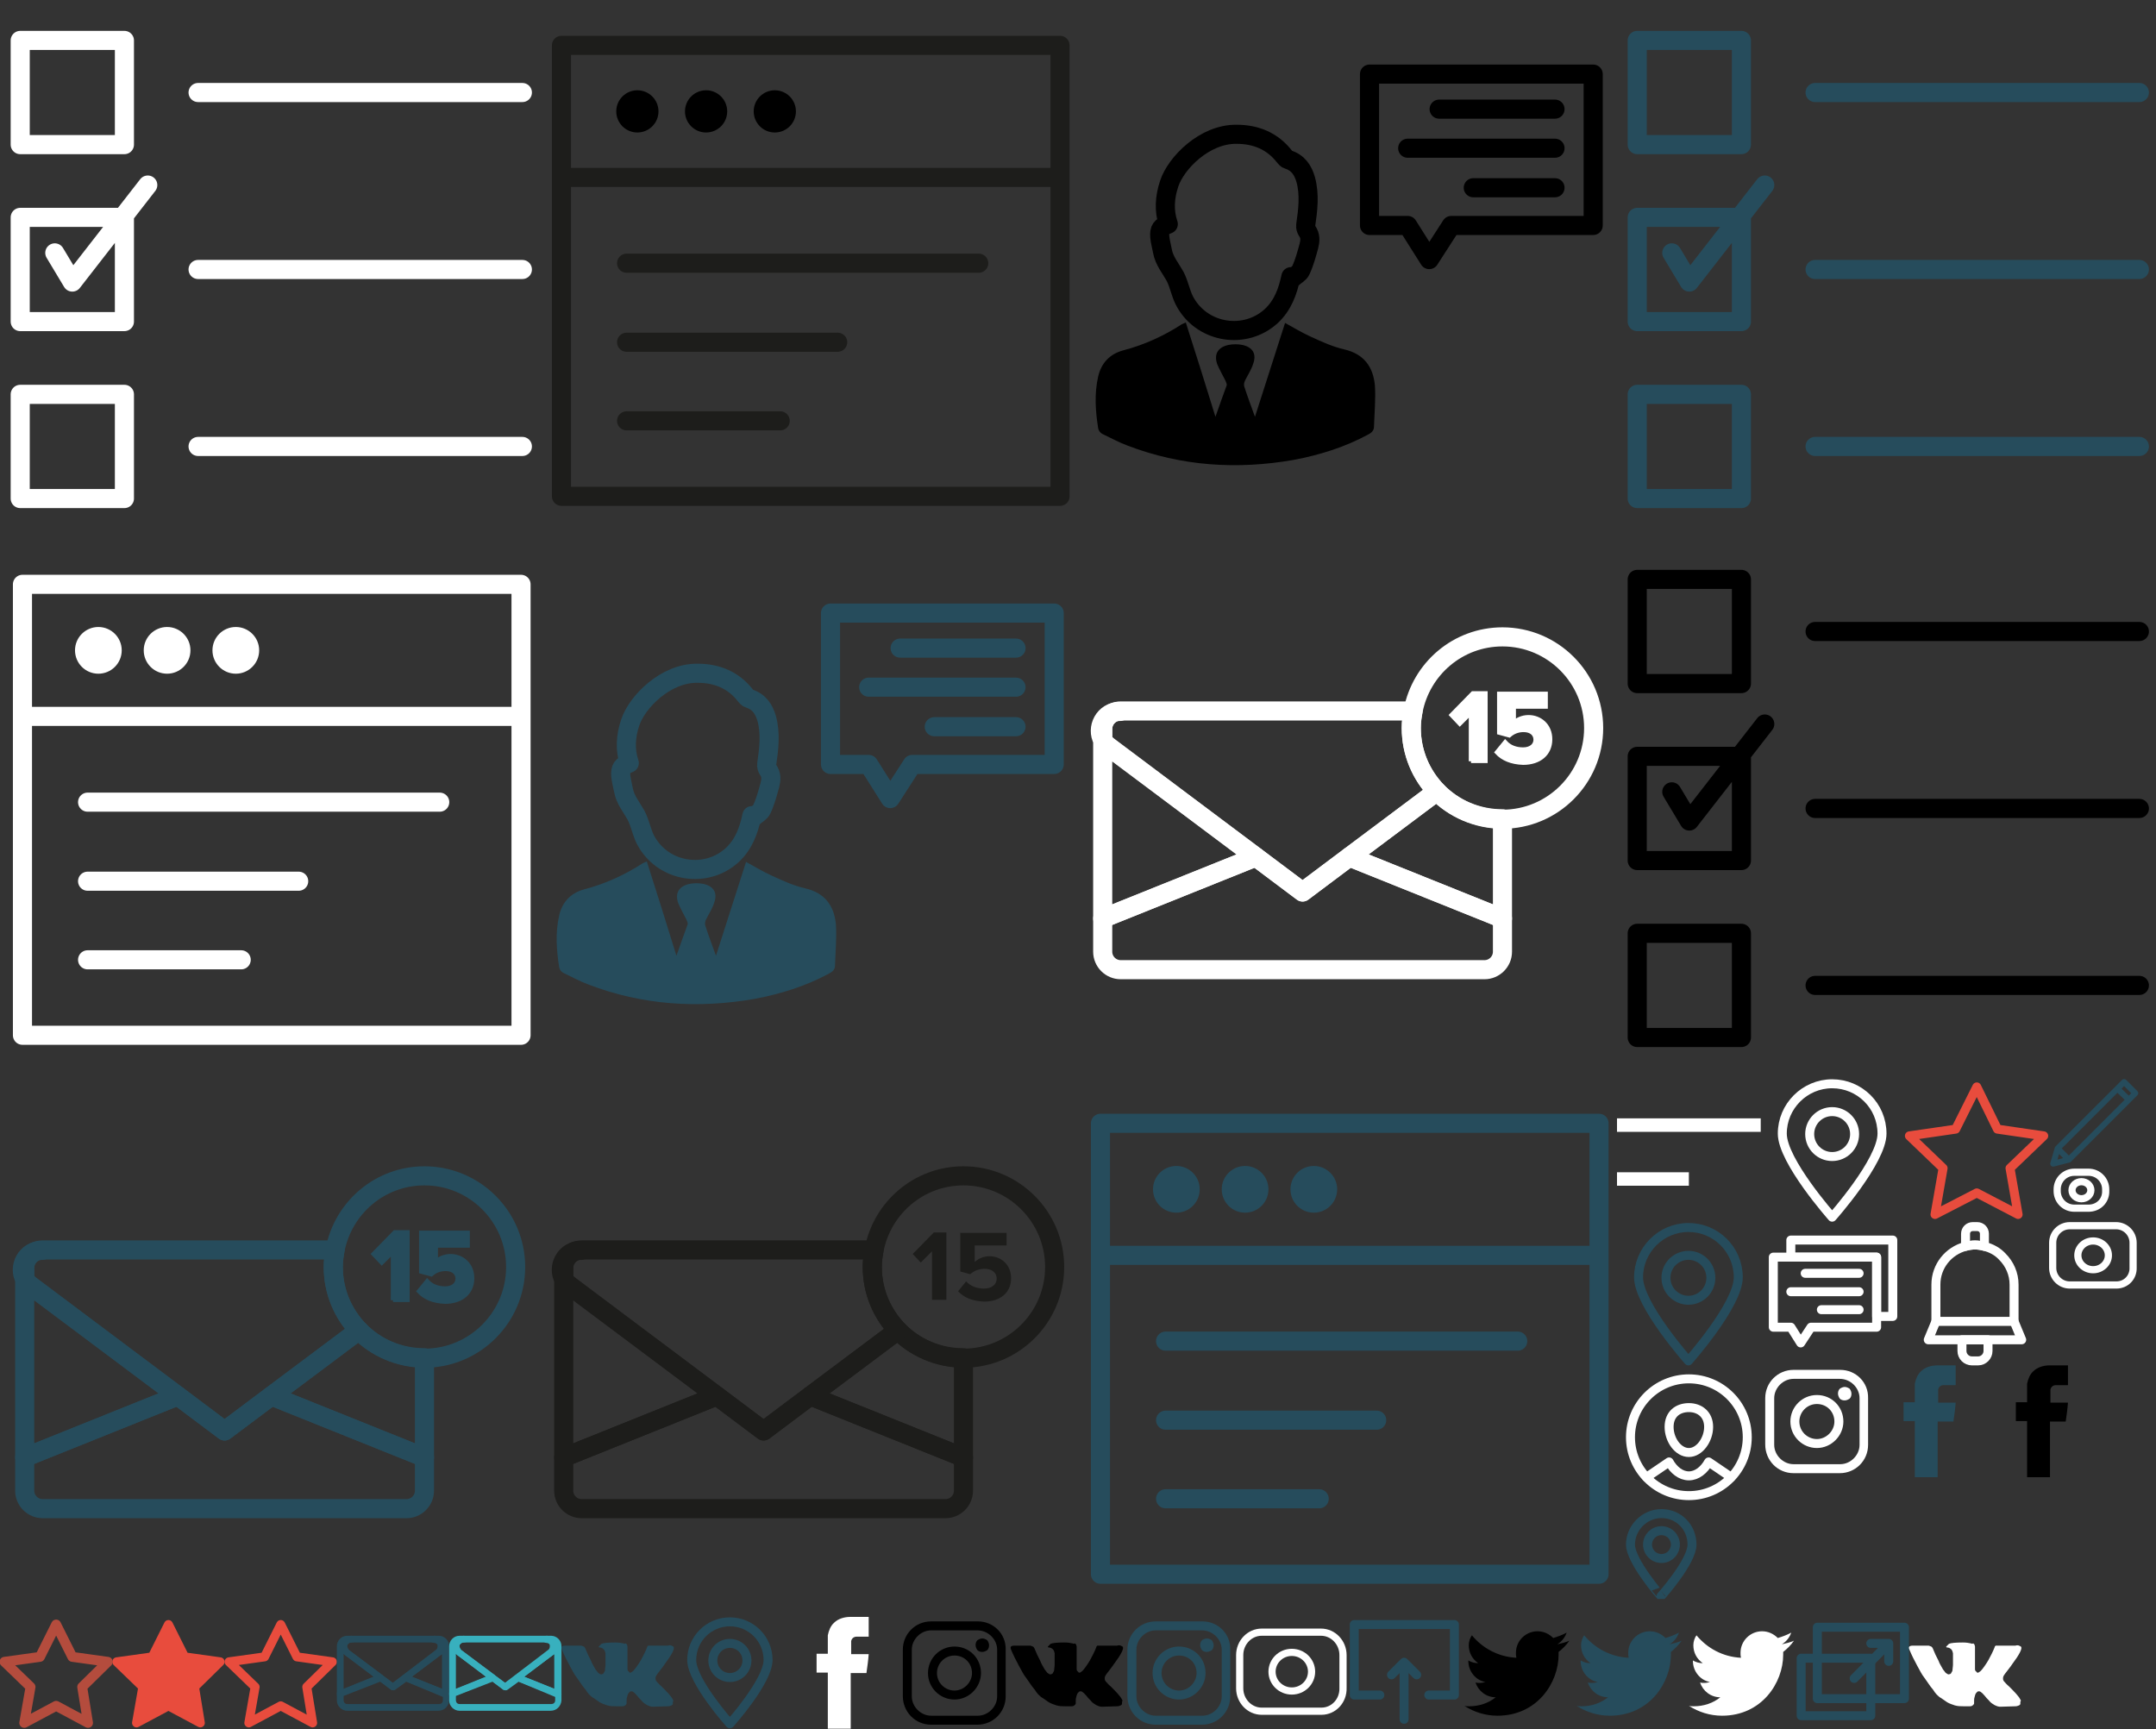 <?xml version="1.0" encoding="utf-8"?><svg width="480" height="385" viewBox="0 0 480 385" xmlns="http://www.w3.org/2000/svg" xmlns:xlink="http://www.w3.org/1999/xlink"><rect x="0" y="0" width="480" height="385" fill="#333333" stroke="none"/><svg viewBox="0 0 120 120" width="120" height="120" id="catalog-black" x="120"><path fill="none" stroke="#1D1D1B" stroke-width="4.252" stroke-linecap="round" stroke-linejoin="round" stroke-miterlimit="10" d="M5 10.1h111v100.4H5zM5 39.5h111"/><circle cx="21.9" cy="24.8" r="4.7"/><circle cx="37.2" cy="24.8" r="4.7"/><circle cx="52.5" cy="24.8" r="4.7"/><path fill="none" stroke="#1D1D1B" stroke-width="4.252" stroke-linecap="round" stroke-linejoin="round" stroke-miterlimit="10" d="M19.5 58.6h78.4M19.5 76.2h47M19.5 93.7h34.2"/></svg><svg viewBox="0 0 120 120" width="120" height="120" id="catalog-brand" x="240" y="240"><path fill="none" stroke="#264C5C" stroke-width="4.252" stroke-linecap="round" stroke-linejoin="round" stroke-miterlimit="10" d="M5 10.1h111v100.4H5zM5 39.5h111"/><circle fill="#264C5C" stroke="#264C5C" stroke-miterlimit="10" cx="21.9" cy="24.8" r="4.7"/><circle fill="#264C5C" stroke="#264C5C" stroke-miterlimit="10" cx="37.2" cy="24.8" r="4.7"/><circle fill="#264C5C" stroke="#264C5C" stroke-miterlimit="10" cx="52.5" cy="24.8" r="4.7"/><path fill="none" stroke="#264C5C" stroke-width="4.252" stroke-linecap="round" stroke-linejoin="round" stroke-miterlimit="10" d="M19.5 58.6h78.4M19.5 76.2h47M19.5 93.7h34.2"/></svg><svg viewBox="0 0 120 120" width="120" height="120" id="catalog-white" y="120"><path fill="none" stroke="#FFF" stroke-width="4.252" stroke-linecap="round" stroke-linejoin="round" stroke-miterlimit="10" d="M5 10.1h111v100.4H5zM5 39.5h111"/><circle fill="#FFF" stroke="#FFF" stroke-miterlimit="10" cx="21.9" cy="24.8" r="4.7"/><circle fill="#FFF" stroke="#FFF" stroke-miterlimit="10" cx="37.2" cy="24.8" r="4.7"/><circle fill="#FFF" stroke="#FFF" stroke-miterlimit="10" cx="52.5" cy="24.8" r="4.7"/><path fill="none" stroke="#FFF" stroke-width="4.252" stroke-linecap="round" stroke-linejoin="round" stroke-miterlimit="10" d="M19.5 58.6h78.4M19.5 76.2h47M19.5 93.7h34.2"/></svg><svg viewBox="0 0 20 20" width="20" height="20" id="edit-brand-20" x="456" y="240"><path fill="none" stroke="#264C5C" stroke-width="1.3" stroke-linecap="round" stroke-linejoin="round" stroke-miterlimit="10" d="M16.9.9l2.5 2.5L4.6 18.2l-3.5.9 1-3.4zM4.6 18.2l-2.5-2.5M17.9 4.8l-2.5-2.4"/></svg><svg viewBox="0 0 25 25" width="25" height="25" id="expand-brand-25" x="400" y="360"><path fill="none" stroke="#264C5C" stroke-width="2" stroke-linecap="round" stroke-linejoin="round" stroke-miterlimit="10" d="M20.5 5.9l-7.7 7.8M20.5 5.9h-4M20.5 5.9v4M4.6 2.3H24v15.9H4.6z"/><path fill="none" stroke="#264C5C" stroke-width="2" stroke-linecap="round" stroke-linejoin="round" stroke-miterlimit="10" d="M1 9.2h15.5V22H1z"/></svg><svg viewBox="0 0 32 32" width="32" height="32" id="favorite-danger" x="424" y="240"><path fill="none" stroke="#E84C3D" stroke-width="2" stroke-linecap="round" stroke-linejoin="round" stroke-miterlimit="10" d="M16.1 2l4.6 9.4L31 12.9l-7.5 7.2 1.8 10.3-9.2-4.8-9.3 4.8 1.8-10.3-7.5-7.2 10.3-1.5z"/></svg><svg viewBox="0 0 25 25" width="25" height="25" id="favorite-danger-25" x="50" y="360"><path fill="none" stroke="#E84C3D" stroke-width="2" stroke-linecap="round" stroke-linejoin="round" stroke-miterlimit="10" d="M12.5 1.7l3.6 7.2L24 10l-5.7 5.6 1.3 8-7.1-3.8-7.1 3.8 1.4-8L1 10l7.9-1.1z"/></svg><svg viewBox="0 0 25 25" width="25" height="25" id="favorite-danger-25-active" x="25" y="360"><path fill="#E84C3D" stroke="#E84C3D" stroke-width="2" stroke-linecap="round" stroke-linejoin="round" stroke-miterlimit="10" d="M12.5 1.7l3.6 7.2L24 10l-5.7 5.6 1.3 8-7.1-3.8-7.1 3.8 1.4-8L1 10l7.9-1.1z"/></svg><svg viewBox="0 0 25 25" width="25" height="25" id="favorite-danger-25-hover" y="360"><path fill="none" stroke="#B44C3D" stroke-width="2.2" stroke-linecap="round" stroke-linejoin="round" stroke-miterlimit="10" d="M12.5 1.7l3.6 7.2L24 10l-5.7 5.6 1.3 8-7.1-3.8-7.1 3.8 1.4-8L1 10l7.9-1.1z"/></svg><svg viewBox="0 0 25 25" width="25" height="25" id="fb-black" x="442" y="304"><path d="M10.7 1.3C11.6.4 13 0 14.3 0h4.1v4.4h-2.7c-.6 0-1.1.4-1.2 1v2.9h3.9c-.1 1.4-.3 2.8-.5 4.2h-3.5v12.4H9.3V12.4H6.8V8.2h2.5V4.1c.2-1 .6-2.1 1.4-2.8z"/></svg><svg viewBox="0 0 25 25" width="25" height="25" id="fb-brand" x="417" y="304"><path fill="#264C5C" d="M10.7 1.3C11.6.4 13 0 14.3 0h4.1v4.4h-2.7c-.6 0-1.1.4-1.2 1v2.9h3.9c-.1 1.4-.3 2.8-.5 4.2h-3.5v12.4H9.3V12.4H6.8V8.2h2.5V4.1c.2-1 .6-2.1 1.4-2.8z"/></svg><svg viewBox="0 0 25 25" width="25" height="25" id="fb-white" x="175" y="360"><path fill="#FFF" d="M10.7 1.3C11.6.4 13 0 14.3 0h4.1v4.4h-2.7c-.6 0-1.1.4-1.2 1v2.9h3.9c-.1 1.4-.3 2.8-.5 4.2h-3.5v12.4H9.3V12.4H6.8V8.2h2.5V4.1c.2-1 .6-2.1 1.4-2.8z"/></svg><svg viewBox="0 0 32 32" width="32" height="32" id="geo-brand" x="360" y="272"><path fill="none" stroke="#264C5C" stroke-width="2" stroke-linecap="round" stroke-linejoin="round" stroke-miterlimit="10" d="M27 12.4C27 18.5 15.9 31 15.9 31S4.8 18.5 4.8 12.4s5-11.1 11.1-11.1S27 6.2 27 12.4z"/><circle fill="none" stroke="#264C5C" stroke-width="2" stroke-linecap="round" stroke-linejoin="round" stroke-miterlimit="10" cx="15.9" cy="12.5" r="5"/></svg><svg viewBox="0 0 20 20" width="20" height="20" id="geo-brand-20" x="360" y="336"><path fill="none" stroke="#264C5C" stroke-width="2" stroke-linecap="round" stroke-linejoin="round" stroke-miterlimit="10" d="M16.7 7.9c0 3.8-6.9 11.5-6.9 11.5S3 11.6 3 7.9 6.1 1 9.9 1s6.8 3 6.8 6.9z"/><circle fill="none" stroke="#264C5C" stroke-width="2" stroke-linecap="round" stroke-linejoin="round" stroke-miterlimit="10" cx="9.9" cy="7.9" r="3.1"/></svg><svg viewBox="0 0 25 25" width="25" height="25" id="geo-brand-25" x="150" y="360"><path fill="none" stroke="#264C5C" stroke-width="2" stroke-linecap="round" stroke-linejoin="round" stroke-miterlimit="10" d="M21 9.6c0 4.7-8.5 14.2-8.5 14.2S4 14.3 4 9.6s3.8-8.5 8.5-8.5S21 4.9 21 9.6z"/><circle fill="none" stroke="#264C5C" stroke-width="2" stroke-linecap="round" stroke-linejoin="round" stroke-miterlimit="10" cx="12.5" cy="9.7" r="3.8"/></svg><svg viewBox="0 0 32 32" width="32" height="32" id="geo-white" x="392" y="240"><path fill="none" stroke="#FFF" stroke-width="2" stroke-linecap="round" stroke-linejoin="round" stroke-miterlimit="10" d="M27 12.4C27 18.5 15.9 31 15.9 31S4.8 18.5 4.8 12.4s5-11.1 11.1-11.1S27 6.2 27 12.4z"/><circle fill="none" stroke="#FFF" stroke-width="2" stroke-linecap="round" stroke-linejoin="round" stroke-miterlimit="10" cx="15.9" cy="12.5" r="5"/></svg><svg viewBox="0 0 25 25" width="25" height="25" id="instagram-black" x="200" y="360"><path d="M17.7 1H7.3C3.8 1 1 3.8 1 7.3v10.3C1 21.2 3.8 24 7.3 24h10.3c3.5 0 6.3-2.8 6.3-6.3V7.3C24 3.8 21.2 1 17.7 1zM22 17.7c0 2.3-2 4.3-4.3 4.3H7.3C5 22 3 20 3 17.7V7.3C3 5 5 3 7.3 3h10.3C20 3 22 5 22 7.3v10.4z"/><path d="M12.5 6.6c-3.3 0-5.9 2.7-5.9 5.9 0 3.3 2.7 5.9 5.9 5.9s5.9-2.7 5.9-5.9c0-3.3-2.6-5.9-5.9-5.9zm0 9.8c-2.1 0-3.9-1.7-3.9-3.9 0-2.1 1.7-3.9 3.9-3.9s3.9 1.7 3.9 3.9c0 2.1-1.8 3.9-3.9 3.9zM18.7 4.8c-.4 0-.8.2-1.1.4-.3.3-.4.7-.4 1.1 0 .4.2.8.4 1.1.3.3.7.4 1.1.4.4 0 .8-.2 1.1-.4.3-.3.4-.7.4-1.1 0-.4-.2-.8-.4-1.1-.3-.2-.7-.4-1.1-.4z"/></svg><svg viewBox="0 0 25 25" width="25" height="25" id="instagram-brand" x="250" y="360"><g fill="#264C5C"><path d="M17.7 1H7.3C3.8 1 1 3.8 1 7.3v10.3C1 21.2 3.8 24 7.3 24h10.3c3.5 0 6.3-2.8 6.3-6.3V7.3C24 3.8 21.2 1 17.7 1zM22 17.7c0 2.3-2 4.3-4.3 4.3H7.3C5 22 3 20 3 17.7V7.3C3 5 5 3 7.3 3h10.3C20 3 22 5 22 7.3v10.4z"/><path d="M12.5 6.6c-3.3 0-5.9 2.7-5.9 5.9 0 3.3 2.7 5.9 5.9 5.9s5.9-2.7 5.9-5.9c0-3.3-2.6-5.9-5.9-5.9zm0 9.8c-2.1 0-3.9-1.7-3.9-3.9 0-2.1 1.7-3.9 3.9-3.9s3.9 1.7 3.9 3.9c0 2.1-1.8 3.9-3.9 3.9zM18.7 4.8c-.4 0-.8.2-1.1.4-.3.3-.4.7-.4 1.1 0 .4.2.8.4 1.1.3.3.7.4 1.1.4.4 0 .8-.2 1.1-.4.3-.3.4-.7.4-1.1 0-.4-.2-.8-.4-1.1-.3-.2-.7-.4-1.1-.4z"/></g></svg><svg viewBox="0 0 25 25" width="25" height="25" id="instagram-white" x="392" y="304"><g fill="#FFF"><path d="M17.7 1H7.3C3.8 1 1 3.8 1 7.3v10.3C1 21.2 3.8 24 7.3 24h10.3c3.5 0 6.3-2.8 6.3-6.3V7.3C24 3.8 21.2 1 17.7 1zM22 17.7c0 2.3-2 4.3-4.3 4.3H7.3C5 22 3 20 3 17.7V7.3C3 5 5 3 7.3 3h10.3C20 3 22 5 22 7.3v10.4z"/><path d="M12.5 6.6c-3.3 0-5.9 2.7-5.9 5.9 0 3.3 2.7 5.9 5.9 5.9s5.9-2.7 5.9-5.9c0-3.3-2.6-5.9-5.9-5.9zm0 9.8c-2.1 0-3.9-1.7-3.9-3.9 0-2.1 1.7-3.9 3.9-3.9s3.9 1.7 3.9 3.9c0 2.1-1.8 3.9-3.9 3.9zM18.7 4.8c-.4 0-.8.2-1.1.4-.3.3-.4.7-.4 1.1 0 .4.2.8.4 1.1.3.3.7.4 1.1.4.4 0 .8-.2 1.1-.4.3-.3.4-.7.4-1.1 0-.4-.2-.8-.4-1.1-.3-.2-.7-.4-1.1-.4z"/></g></svg><svg viewBox="0 0 120 120" width="120" height="120" id="list-black" x="360" y="120"><path fill="none" stroke="#000" stroke-width="4.252" stroke-linecap="round" stroke-linejoin="round" stroke-miterlimit="10" d="M4.5 9h23.2v23.2H4.5zM44.1 20.6h72.2M4.5 48.4h23.2v23.2H4.5zM44.1 60h72.2M4.5 87.8h23.2V111H4.5zM44.1 99.4h72.2M12.2 56.3l3.9 6.5M32.9 41.2L16.1 62.8"/></svg><svg viewBox="0 0 120 120" width="120" height="120" id="list-brand" x="360"><path fill="none" stroke="#264C5C" stroke-width="4.252" stroke-linecap="round" stroke-linejoin="round" stroke-miterlimit="10" d="M4.5 9h23.2v23.2H4.5zM44.1 20.6h72.2M4.5 48.4h23.2v23.2H4.5zM44.1 60h72.2M4.5 87.8h23.2V111H4.5zM44.1 99.4h72.2M12.2 56.3l3.9 6.5M32.9 41.2L16.1 62.8"/></svg><svg viewBox="0 0 120 120" width="120" height="120" id="list-white"><path fill="none" stroke="#FFF" stroke-width="4.252" stroke-linecap="round" stroke-linejoin="round" stroke-miterlimit="10" d="M4.5 9h23.2v23.2H4.5zM44.1 20.6h72.2M4.5 48.4h23.2v23.2H4.5zM44.1 60h72.2M4.5 87.8h23.2V111H4.5zM44.1 99.4h72.2M12.2 56.3l3.9 6.5M32.9 41.2L16.1 62.8"/></svg><svg viewBox="0 0 120 120" width="120" height="120" id="mail-black" x="120" y="240"><g fill="none" stroke="#1D1D1B" stroke-width="4.252" stroke-linecap="round" stroke-linejoin="round" stroke-miterlimit="10"><path d="M74.6 38.3c1.8-9.4 10-16.5 19.9-16.5 11.2 0 20.3 9.1 20.3 20.3 0 11.2-9.1 20.3-20.3 20.3-5.7 0-10.9-2.4-14.6-6.2-3.5-3.6-5.7-8.6-5.7-14.1 0-1.3.1-2.6.4-3.8z"/><path d="M94.5 62.3v22.2L60.4 70.8l19.5-14.6c3.7 3.8 8.9 6.1 14.6 6.1z"/><path d="M94.5 91.9c0 2.2-1.8 4-4 4h-81c-2.2 0-4-1.8-4-4v-7.4l34.1-13.7L50 78.6l10.4-7.8 34.1 13.7v7.4z"/><path d="M5.5 44.8v-2.5c0-2.2 1.8-4 4-4h65.1c-.2 1.2-.4 2.5-.4 3.8 0 5.5 2.2 10.4 5.7 14.1L60.4 70.8 50 78.6l-10.4-7.8L6.7 46.1c-.5-.4-.9-.8-1.2-1.3z"/><path d="M5.5 42.3v2.5c-1.5-2.7.3-6.4 3.8-6.4h.1c-2.1-.1-3.9 1.7-3.9 3.9zM5.5 84.5V44.8c.3.5.7 1 1.2 1.4l32.9 24.6L5.5 84.5z"/></g><g fill="#1D1D1B"><path d="M87.5 49.5V38.6L85 41.1l-1.8-1.9 4.7-4.8h2.8v15h-3.2zM93.3 47.5l1.8-2.2c1 1.1 2.4 1.6 4 1.6 1.8 0 2.8-1 2.8-2.2 0-1.3-1-2.2-2.7-2.2-1.2 0-2.3.4-3.2 1.2l-2.2-.6v-8.6h10.3v2.8H97V41c.7-.7 1.9-1.3 3.3-1.3 2.5 0 4.8 1.8 4.8 4.9 0 3.2-2.4 5.2-6 5.2-2.6-.1-4.5-.9-5.8-2.3z"/></g></svg><svg viewBox="0 0 120 120" width="120" height="120" id="mail-brand" y="240"><g fill="none" stroke="#264C5C" stroke-width="4.252" stroke-linecap="round" stroke-linejoin="round" stroke-miterlimit="10"><path d="M74.6 38.3c1.8-9.4 10-16.5 19.9-16.5 11.2 0 20.3 9.1 20.3 20.3 0 11.2-9.1 20.3-20.3 20.3-5.7 0-10.9-2.4-14.6-6.2-3.5-3.6-5.7-8.6-5.7-14.1 0-1.3.1-2.6.4-3.8z"/><path d="M94.5 62.3v22.2L60.4 70.8l19.5-14.6c3.7 3.8 8.9 6.1 14.6 6.1z"/><path d="M94.5 91.9c0 2.2-1.8 4-4 4h-81c-2.2 0-4-1.8-4-4v-7.4l34.1-13.7L50 78.6l10.4-7.8 34.1 13.7v7.4z"/><path d="M5.5 44.8v-2.5c0-2.2 1.8-4 4-4h65.1c-.2 1.2-.4 2.5-.4 3.8 0 5.5 2.2 10.4 5.7 14.1L60.4 70.8 50 78.6l-10.4-7.8L6.7 46.1c-.5-.4-.9-.8-1.2-1.3z"/><path d="M5.5 42.3v2.5c-1.5-2.7.3-6.4 3.8-6.4h.1c-2.1-.1-3.9 1.7-3.9 3.9zM5.5 84.5V44.8c.3.5.7 1 1.2 1.4l32.9 24.6L5.5 84.5z"/></g><g fill="#264C5C" stroke="#264C5C"><path d="M87.5 49.5V38.6L85 41.1l-1.8-1.9 4.7-4.8h2.8v15h-3.2zM93.3 47.5l1.8-2.2c1 1.1 2.4 1.6 4 1.6 1.8 0 2.8-1 2.8-2.2 0-1.3-1-2.2-2.7-2.2-1.2 0-2.3.4-3.2 1.2l-2.2-.6v-8.6h10.3v2.8H97V41c.7-.7 1.9-1.3 3.3-1.3 2.5 0 4.8 1.8 4.8 4.9 0 3.2-2.4 5.2-6 5.2-2.6-.1-4.5-.9-5.8-2.3z"/></g></svg><svg id="mail-brand-25" viewBox="0 0 25 25" width="25" height="25" x="75" y="360"><style>.ayst0{fill:#264c5c}</style><path class="ayst0" d="M.8 17.9c-.1 0-.3 0-.4-.1-.3-.2-.4-.4-.4-.7V6.5c0-1.2 1-2.3 2.3-2.3h1c.4 0 .7.3.7.8s-.3.7-.8.7-.8.4-.9.6c-.1.2-.1.5.3 1l7.5 5.6c.2.2.3.4.3.6s-.2.5-.4.6l-9 3.6c0 .2-.1.2-.2.2zm.7-9.7V16l6.7-2.7-6.4-4.8-.3-.3z"/><path class="ayst0" d="M12.4 16.3c-.1 0-.3 0-.4-.1L1.8 8.5C1 7.9.6 6.8 1 5.8s1.2-1.6 2.3-1.6h18.4c1.1 0 1.9.6 2.3 1.6.3 1 0 2.1-.9 2.7l-10.2 7.7c-.1 0-.3.1-.5.1zM2.7 7.4l9.7 7.3 9.7-7.4c.4-.3.3-.9.3-1 0-.1-.2-.6-.9-.6H3.2c-.5 0-.8.4-.9.6 0 .2 0 .6.4 1.1z"/><path class="ayst0" d="M24.1 17.9h-.3l-8.9-3.7c-.2-.1-.4-.3-.4-.6 0-.2.1-.5.3-.6l7.5-5.6c.4-.3.3-.9.3-1 0-.1-.2-.6-.9-.6-.4 0-.8-.3-.8-.8 0-.4.3-.8.8-.8h1c1.2 0 2.3 1 2.3 2.3v10.7c0 .2-.1.4-.3.6-.2.1-.5.1-.6.1zm-7.4-4.6l6.7 2.7V8.3c-.1.1-.2.2-.3.2l-6.4 4.8zm5.9-5.4z"/><path class="ayst0" d="M22.6 20.9H2.3c-1.2 0-2.3-1-2.3-2.3v-1.5c0-.3.2-.5.4-.6l9-3.6c.2-.1.5-.1.8.1l2.3 1.7 2.3-1.7c.2-.1.5-.2.8-.1l9 3.6c.3.1.4.4.4.6v1.5c-.1 1.3-1.1 2.3-2.4 2.3zM1.5 17.6v1c0 .4.3.8.8.8h20.5c.4 0 .8-.3.8-.8v-1l-8.1-3.2-2.5 1.8c-.2.2-.6.2-.9 0l-2.4-1.8-8.2 3.2z"/></svg><svg id="mail-brand-l-25" viewBox="0 0 25 25" width="25" height="25" x="100" y="360"><style>.azst0{fill:#38b0be}</style><path class="azst0" d="M.8 17.9c-.1 0-.3 0-.4-.1-.3-.2-.4-.4-.4-.7V6.5c0-1.2 1-2.3 2.3-2.3h1c.4 0 .7.3.7.8s-.3.7-.8.7-.8.4-.9.6c-.1.2-.1.5.3 1l7.5 5.6c.2.2.3.4.3.6s-.2.5-.4.6l-9 3.6c0 .2-.1.2-.2.2zm.7-9.7V16l6.7-2.7-6.4-4.8-.3-.3z"/><path class="azst0" d="M12.4 16.3c-.1 0-.3 0-.4-.1L1.8 8.5C1 7.9.6 6.8 1 5.8s1.2-1.6 2.3-1.6h18.4c1.1 0 1.9.6 2.3 1.6.3 1 0 2.1-.9 2.7l-10.2 7.7c-.1 0-.3.1-.5.1zM2.7 7.4l9.7 7.3 9.7-7.4c.4-.3.3-.9.3-1 0-.1-.2-.6-.9-.6H3.2c-.5 0-.8.4-.9.6 0 .2 0 .6.4 1.1z"/><path class="azst0" d="M24.1 17.9h-.3l-8.9-3.7c-.2-.1-.4-.3-.4-.6 0-.2.1-.5.3-.6l7.5-5.6c.4-.3.3-.9.3-1 0-.1-.2-.6-.9-.6-.4 0-.8-.3-.8-.8 0-.4.3-.8.8-.8h1c1.2 0 2.3 1 2.3 2.3v10.7c0 .2-.1.4-.3.6-.2.1-.5.1-.6.1zm-7.4-4.6l6.7 2.7V8.3c-.1.1-.2.2-.3.2l-6.4 4.8zm5.9-5.4z"/><path class="azst0" d="M22.6 20.9H2.3c-1.2 0-2.3-1-2.3-2.3v-1.5c0-.3.2-.5.4-.6l9-3.6c.2-.1.5-.1.8.1l2.3 1.7 2.3-1.7c.2-.1.5-.2.8-.1l9 3.6c.3.1.4.4.4.6v1.5c-.1 1.3-1.1 2.3-2.4 2.3zM1.5 17.6v1c0 .4.3.8.8.8h20.5c.4 0 .8-.3.8-.8v-1l-8.1-3.2-2.5 1.8c-.2.2-.6.2-.9 0l-2.4-1.8-8.2 3.2z"/></svg><svg viewBox="0 0 120 120" width="120" height="120" id="mail-white" x="240" y="120"><g fill="none" stroke="#FFF" stroke-width="4.252" stroke-linecap="round" stroke-linejoin="round" stroke-miterlimit="10"><path d="M74.6 38.3c1.8-9.4 10-16.5 19.9-16.5 11.2 0 20.3 9.1 20.3 20.3 0 11.2-9.1 20.3-20.3 20.3-5.7 0-10.9-2.4-14.6-6.2-3.5-3.6-5.7-8.6-5.7-14.1 0-1.3.1-2.6.4-3.8z"/><path d="M94.5 62.3v22.2L60.4 70.8l19.5-14.6c3.7 3.8 8.9 6.1 14.6 6.1z"/><path d="M94.5 91.9c0 2.2-1.8 4-4 4h-81c-2.2 0-4-1.8-4-4v-7.4l34.1-13.7L50 78.6l10.4-7.8 34.1 13.7v7.4z"/><path d="M5.5 44.8v-2.5c0-2.2 1.8-4 4-4h65.1c-.2 1.2-.4 2.5-.4 3.8 0 5.5 2.2 10.4 5.7 14.1L60.4 70.8 50 78.6l-10.4-7.8L6.7 46.1c-.5-.4-.9-.8-1.2-1.3z"/><path d="M5.5 42.3v2.5c-1.5-2.7.3-6.4 3.8-6.4h.1c-2.1-.1-3.9 1.7-3.9 3.9zM5.5 84.5V44.8c.3.5.7 1 1.2 1.4l32.9 24.6L5.5 84.5z"/></g><g fill="#FFF" stroke="#FFF"><path d="M87.5 49.5V38.6L85 41.1l-1.8-1.9 4.7-4.8h2.8v15h-3.2zM93.3 47.5l1.8-2.2c1 1.1 2.4 1.6 4 1.6 1.8 0 2.8-1 2.8-2.2 0-1.3-1-2.2-2.7-2.2-1.2 0-2.3.4-3.2 1.2l-2.2-.6v-8.6h10.3v2.8H97V41c.7-.7 1.9-1.3 3.3-1.3 2.5 0 4.8 1.8 4.8 4.9 0 3.2-2.4 5.2-6 5.2-2.6-.1-4.5-.9-5.8-2.3z"/></g></svg><svg viewBox="0 0 32 32" width="32" height="32" id="menu" x="360" y="240"><path d="M32 12H0V9h32v3zm-16 9H0v3h16v-3z" fill="#fff"/></svg><svg viewBox="0 0 32 32" width="32" height="32" id="messages-white" x="392" y="272"><path fill="none" stroke="#FFF" stroke-width="2" stroke-linecap="round" stroke-linejoin="round" stroke-miterlimit="10" d="M9.9 11.5h12M6.7 15.6h15.2M13.5 19.6h8.4"/><g fill="none" stroke="#FFF" stroke-width="2" stroke-linecap="round" stroke-linejoin="round" stroke-miterlimit="10"><path d="M25.8 21.1V7.9h-23v15.6h3.9L8.9 27l2.3-3.5h14.6z"/><path d="M29.4 4.1v17h-3.6V7.9H6.7V4.1z"/></g></svg><svg viewBox="0 0 32 32" width="32" height="32" id="notices-white" x="424" y="272"><path fill="none" stroke="#FFF" stroke-width="2" stroke-linecap="round" stroke-linejoin="round" stroke-miterlimit="10" d="M16.4 31H15c-1.2 0-2.2-1-2.2-2.2v-2.5h5.8v2.5c0 1.2-1 2.2-2.2 2.2z"/><g fill="none" stroke="#FFF" stroke-width="2" stroke-linecap="round" stroke-linejoin="round" stroke-miterlimit="10"><path d="M17.8 5.5c-.7-.2-1.4-.3-2.1-.3-.7 0-1.4.1-2.1.3C9.8 6.5 7 9.9 7 14v8.2l-1.7 4.1h20.8l-1.7-4.1V14c0-2.4-1-4.6-2.6-6.2-1-1.1-2.4-1.9-4-2.3z"/><path d="M15.2 1.1h1c.9 0 1.6.7 1.6 1.6v2.8c-.7-.2-1.4-.3-2.1-.3-.7 0-1.4.1-2.1.3V2.7c0-.9.7-1.6 1.6-1.6z"/></g><path fill="none" stroke="#FFF" stroke-width="2" stroke-linecap="round" stroke-linejoin="round" stroke-miterlimit="10" d="M7 22.2h17.4"/></svg><svg viewBox="0 0 15 10" width="15" height="10" id="preload-white-15" x="456" y="260"><path fill="none" stroke="#FFF" stroke-width="1.6" stroke-linecap="round" stroke-linejoin="round" stroke-miterlimit="10" d="M9 9H5.8C3.7 9 2 7.3 2 5.2v-.4C2 2.7 3.7 1 5.8 1H9c2.1 0 3.8 1.7 3.8 3.8v.3C12.9 7.3 11.2 9 9 9z"/><ellipse fill="none" stroke="#FFF" stroke-width="1.6" stroke-linecap="round" stroke-linejoin="round" stroke-miterlimit="10" cx="7.4" cy="5" rx="2.1" ry="1.9"/></svg><svg viewBox="0 0 20 15" width="20" height="15" id="preload-white-20" x="456" y="272"><path fill="none" stroke="#FFF" stroke-width="1.6" stroke-linecap="round" stroke-linejoin="round" stroke-miterlimit="10" d="M15.2 14.1H4.8c-2.1 0-3.8-1.7-3.8-3.8V4.7C1 2.6 2.7.9 4.8.9h10.3c2.1 0 3.8 1.7 3.8 3.8v5.5c.1 2.2-1.6 3.9-3.7 3.9z"/><ellipse fill="none" stroke="#FFF" stroke-width="1.6" stroke-linecap="round" stroke-linejoin="round" stroke-miterlimit="10" cx="10" cy="7.5" rx="3.4" ry="3.2"/></svg><svg viewBox="0 0 25 25" width="25" height="25" id="preload-white-25" x="275" y="360"><path fill="none" stroke="#FFF" stroke-width="1.6" stroke-linecap="round" stroke-linejoin="round" stroke-miterlimit="10" d="M19.2 21H5.9C3.2 21 1 18.7 1 15.9V8.5c0-2.8 2.2-5.1 4.9-5.1h13.2c2.7 0 4.9 2.3 4.9 5.1v7.3c.1 2.9-2.1 5.2-4.8 5.2z"/><ellipse fill="none" stroke="#FFF" stroke-width="1.6" stroke-linecap="round" stroke-linejoin="round" stroke-miterlimit="10" cx="12.6" cy="12.2" rx="4.4" ry="4.3"/></svg><svg viewBox="0 0 25 25" width="25" height="25" id="roll-brand-25" x="300" y="360"><path fill="none" stroke="#264C5C" stroke-width="2" stroke-linecap="round" stroke-linejoin="round" stroke-miterlimit="10" d="M18.1 17.4h5.7V1.7H1.5v15.7h5.7"/><g fill="none" stroke="#264C5C" stroke-width="2" stroke-linecap="round" stroke-linejoin="round" stroke-miterlimit="10"><path d="M15.4 12.9l-2.8-2.8-2.8 2.8M12.6 10.1v12.7"/></g></svg><svg viewBox="0 0 25 25" width="25" height="25" id="twitter-black" x="325" y="360"><path d="M24.4 5.3c-.9.4-1.8.6-2.7.8 1-.6 1.7-1.5 2.1-2.6-.9.5-2 .9-3 1.2-.9-.9-2.1-1.5-3.5-1.5-2.6 0-4.8 2.1-4.8 4.8 0 .4 0 .7.1 1.1-4-.2-7.5-2.1-9.9-5-.4.5-.7 1.4-.7 2.2 0 1.7.8 3.1 2.1 4-.8 0-1.5-.2-2.2-.6v.1c0 2.3 1.6 4.3 3.8 4.7-.4.1-.8.2-1.3.2-.3 0-.6 0-.9-.1.6 1.9 2.4 3.3 4.5 3.3-1.6 1.3-3.7 2-5.9 2-.4 0-.8 0-1.1-.1C3.2 21.2 5.7 22 8.4 22 17.2 22 22 14.7 22 8.4v-.6c.9-.7 1.7-1.5 2.4-2.5z"/></svg><svg viewBox="0 0 25 25" width="25" height="25" id="twitter-brand" x="350" y="360"><path fill="#264C5C" d="M24.4 5.3c-.9.4-1.8.6-2.7.8 1-.6 1.7-1.5 2.1-2.6-.9.5-2 .9-3 1.2-.9-.9-2.1-1.5-3.5-1.5-2.6 0-4.8 2.1-4.8 4.8 0 .4 0 .7.1 1.1-4-.2-7.5-2.1-9.9-5-.4.5-.7 1.4-.7 2.2 0 1.7.8 3.1 2.1 4-.8 0-1.5-.2-2.2-.6v.1c0 2.3 1.6 4.3 3.8 4.7-.4.1-.8.2-1.3.2-.3 0-.6 0-.9-.1.6 1.9 2.4 3.3 4.5 3.3-1.6 1.3-3.7 2-5.9 2-.4 0-.8 0-1.1-.1C3.2 21.2 5.7 22 8.4 22 17.2 22 22 14.7 22 8.4v-.6c.9-.7 1.7-1.5 2.4-2.5z"/></svg><svg viewBox="0 0 25 25" width="25" height="25" id="twitter-white" x="375" y="360"><path fill="#FFF" d="M24.4 5.3c-.9.4-1.8.6-2.7.8 1-.6 1.7-1.5 2.1-2.6-.9.5-2 .9-3 1.2-.9-.9-2.1-1.5-3.5-1.5-2.6 0-4.8 2.1-4.8 4.8 0 .4 0 .7.1 1.1-4-.2-7.5-2.1-9.9-5-.4.5-.7 1.4-.7 2.2 0 1.7.8 3.1 2.1 4-.8 0-1.5-.2-2.2-.6v.1c0 2.3 1.6 4.3 3.8 4.7-.4.1-.8.2-1.3.2-.3 0-.6 0-.9-.1.6 1.9 2.4 3.3 4.5 3.3-1.6 1.3-3.7 2-5.9 2-.4 0-.8 0-1.1-.1C3.2 21.2 5.7 22 8.4 22 17.2 22 22 14.7 22 8.4v-.6c.9-.7 1.7-1.5 2.4-2.5z"/></svg><svg viewBox="0 0 120 120" width="120" height="120" id="user-messages-black" x="240"><path fill="none" stroke="#000" stroke-width="4.252" stroke-linecap="round" stroke-linejoin="round" stroke-miterlimit="10" d="M80.4 24.3h25.8M73.4 33h32.8M88 41.8h18.2M114.7 16.5v33.7H83.1l-4.9 7.6-4.8-7.6h-8.5V16.5z"/><path d="M24 71.8c2.2 6.9 4.4 13.8 6.6 21 .9-2.6 1.7-4.8 2.5-7 .1-.3-.2-.8-.3-1.1-.6-1.2-1.3-2.4-1.8-3.6-.8-2.3.2-3.8 2.5-4.3 1-.2 2.1-.2 3.1 0 2.3.5 3.2 2 2.4 4.2-.4 1.3-1.2 2.5-1.8 3.7-.2.4-.3.9-.2 1.3.7 2.2 1.5 4.3 2.4 6.8 2.3-7.2 4.5-14 6.7-20.9 2 1.1 3.8 2.2 5.8 3.1 2.4 1.1 4.8 2.2 7.4 2.8 4.3 1 6.4 3.8 6.8 8 .2 3-.1 6.1-.2 9.2 0 .9-.6 1.4-1.4 1.8-5.2 2.8-10.7 4.5-16.5 5.6-12.6 2.2-25 1.4-37-3.2-1.9-.7-3.7-1.7-5.6-2.6-.4-.2-.8-.7-.9-1.2-.6-3.8-.9-7.7 0-11.6.7-3 2.6-5 5.6-5.8 4.6-1.2 9-3.2 13-5.8.2-.1.5-.2.9-.4z"/><path fill="none" stroke="#000" stroke-width="4.252" stroke-linecap="round" stroke-linejoin="round" stroke-miterlimit="10" d="M47.4 61.6c-.7 3.3-1.8 6.4-4.4 8.8-5.7 5.2-15 3.9-19-2.9-1.1-1.8-1.4-4.1-2.4-6-1-1.8-2.4-3.4-2.8-5.6-.2-1.1-.5-2.1-.6-3.2-.1-1.7.3-2.2 1.9-2.8-1-3-.8-6 .2-9 1.5-4.6 7.9-11.1 15-11 4.3 0 8 1.5 10.7 5 .2.2.4.5.7.6 2.3.7 3.4 2.4 4 4.5.9 3.3.5 6.7 0 10.1-.1.4.1 1 .3 1.3.8 1.1.7 2.2.4 3.4-.5 1.8-1 3.7-1.8 5.4-.3.7-1.2 1.1-1.8 1.7-.2-.2-.3-.3-.4-.3z"/></svg><svg viewBox="0 0 120 120" width="120" height="120" id="user-messages-brand" x="120" y="120"><path fill="none" stroke="#264C5C" stroke-width="4.252" stroke-linecap="round" stroke-linejoin="round" stroke-miterlimit="10" d="M80.4 24.3h25.8M73.4 33h32.8M88 41.8h18.2M78.2 57.8l-4.8-7.6h-8.5V16.5h49.8v33.7H83.1z"/><path fill="#264C5C" d="M24 71.8c2.2 6.9 4.4 13.8 6.6 21 .9-2.6 1.7-4.8 2.5-7 .1-.3-.2-.8-.3-1.1-.6-1.2-1.3-2.4-1.8-3.6-.8-2.3.2-3.8 2.5-4.3 1-.2 2.1-.2 3.1 0 2.3.5 3.2 2 2.4 4.2-.4 1.3-1.2 2.5-1.8 3.7-.2.4-.3.9-.2 1.3.7 2.2 1.5 4.3 2.4 6.8 2.3-7.2 4.5-14 6.7-20.9 2 1.1 3.8 2.2 5.8 3.1 2.4 1.1 4.8 2.2 7.4 2.8 4.3 1 6.4 3.8 6.8 8 .2 3-.1 6.1-.2 9.2 0 .9-.6 1.4-1.4 1.8-5.2 2.8-10.7 4.5-16.5 5.6-12.6 2.2-25 1.4-37-3.2-1.9-.7-3.7-1.7-5.6-2.6-.4-.2-.8-.7-.9-1.2-.6-3.8-.9-7.7 0-11.6.7-3 2.6-5 5.6-5.8 4.6-1.2 9-3.2 13-5.8.2-.1.5-.2.9-.4z"/><path fill="none" stroke="#264C5C" stroke-width="4.252" stroke-linecap="round" stroke-linejoin="round" stroke-miterlimit="10" d="M47.4 61.6c-.7 3.3-1.8 6.4-4.4 8.8-5.7 5.2-15 3.9-19-2.9-1.1-1.8-1.4-4.1-2.4-6-1-1.8-2.4-3.4-2.8-5.6-.2-1.1-.5-2.1-.6-3.2-.1-1.7.3-2.2 1.9-2.8-1-3-.8-6 .2-9 1.5-4.6 7.9-11.1 15-11 4.3 0 8 1.5 10.7 5 .2.2.4.5.7.6 2.3.7 3.4 2.4 4 4.5.9 3.3.5 6.7 0 10.1-.1.4.1 1 .3 1.3.8 1.1.7 2.2.4 3.4-.5 1.8-1 3.7-1.8 5.4-.3.7-1.2 1.1-1.8 1.7-.2-.2-.3-.3-.4-.3z"/></svg><svg viewBox="0 0 32 32" width="32" height="32" id="user-white" x="360" y="304"><path fill="none" stroke="#FFF" stroke-width="2" stroke-linecap="round" stroke-linejoin="round" stroke-miterlimit="10" d="M20.4 13.7c0 2.8-2 5.7-4.4 5.7s-4.4-2.8-4.4-5.7 2-4.3 4.4-4.3 4.4 1.5 4.4 4.3zM20.4 21.5c-1 1.8-2.6 3.1-4.4 3.1-1.8 0-3.4-1.3-4.4-3.1M6.6 24.9l5-3.4M25.4 24.9l-5-3.4"/><circle fill="none" stroke="#FFF" stroke-width="2" stroke-linecap="round" stroke-linejoin="round" stroke-miterlimit="10" cx="16" cy="16" r="13"/></svg><svg viewBox="0 0 25 25" width="25" height="25" id="vk-black" x="225" y="360"><path d="M24.9 18.6c0-.1-.1-.1-.1-.2-.4-.8-1.3-1.7-2.5-2.9-.6-.5-.9-.9-1.1-1.1-.3-.3-.3-.7-.2-1.1.1-.3.5-.8 1.2-1.7.4-.5.6-.8.8-1.1 1.5-2 2.2-3.3 2-3.8l-.1-.1c-.1-.1-.2-.1-.4-.2s-.5-.1-.8 0H19.3l-.1.1c-.1.1-.1.1-.1.2-.4 1-.9 2-1.4 2.9-.3.5-.6 1-.9 1.4-.3.4-.5.7-.7.9-.2.2-.3.3-.5.4-.1.1-.3.2-.3.1-.1 0-.2 0-.2-.1l-.3-.3c-.1-.1-.1-.3-.1-.5V11v-.6-.5-1.1-.9-.7-.6c0-.1-.1-.3-.1-.4-.1-.1-.1-.2-.3-.3-.2.1-.3.1-.5 0-.5-.1-1-.2-1.8-.2-1.6 0-2.7.1-3.1.3l-.5.5c-.1.1-.2.2 0 .3.5 0 .8.2 1.1.5l.1.2c.1.1.1.3.2.6v2.5c0 .5-.1.8-.1 1.1 0 .3-.1.5-.2.6-.1.2-.1.3-.2.3 0 0 0 .1-.1.1s-.2.1-.4.1c-.1 0-.3-.1-.4-.2-.2-.1-.4-.3-.5-.5-.2-.2-.4-.5-.6-.9-.2-.4-.5-.8-.7-1.4l-.2-.4-.5-1c-.2-.5-.4-.9-.6-1.4-.1-.2-.2-.3-.3-.4h-.1s-.1-.1-.2-.1-.2-.1-.3-.1H.8c-.4 0-.6.1-.7.2l-.1.1v.2c0 .1 0 .2.1.4.5 1.2 1.1 2.4 1.7 3.5.6 1.1 1.1 2.1 1.6 2.7.5.7.9 1.3 1.4 2 .5.6.8 1 .9 1.2.1.2.3.3.3.4l.3.3c.2.2.5.5.9.7.4.3.9.6 1.3.9.5.3 1.1.5 1.7.7.7.2 1.3.2 1.9.2h1.5c.3 0 .5-.1.7-.3l.1-.1c0-.1.1-.1.1-.2v-.4c0-.4 0-.7.1-1 .1-.3.1-.5.2-.7.1-.2.2-.3.3-.4l.2-.2h.1c.2-.1.5 0 .7.2.3.2.5.5.8.8.2.3.5.6.9 1 .3.4.7.7.9.8l.3.2c.2.1.4.2.7.3.3.1.5.1.7.1l3.3-.1c.3 0 .6-.1.8-.2.2-.1.3-.2.3-.4v-.4c.1-.1.1-.2.1-.3z"/></svg><svg viewBox="0 0 25 25" width="25" height="25" id="vk-brand" x="125" y="360"><path fill="#264C5C" d="M24.9 18.6c0-.1-.1-.1-.1-.2-.4-.8-1.3-1.7-2.5-2.9-.6-.5-.9-.9-1.1-1.1-.3-.3-.3-.7-.2-1.1.1-.3.5-.8 1.2-1.7.4-.5.6-.8.8-1.1 1.5-2 2.2-3.3 2-3.8l-.1-.1c-.1-.1-.2-.1-.4-.2s-.5-.1-.8 0H19.3l-.1.1c-.1.1-.1.1-.1.2-.4 1-.9 2-1.4 2.9-.3.5-.6 1-.9 1.4-.3.4-.5.7-.7.9-.2.2-.3.3-.5.4-.1.1-.3.2-.3.1-.1 0-.2 0-.2-.1l-.3-.3c-.1-.1-.1-.3-.1-.5V11v-.6-.5-1.1-.9-.7-.6c0-.1-.1-.3-.1-.4-.1-.1-.1-.2-.3-.3-.2.1-.3.1-.5 0-.5-.1-1-.2-1.8-.2-1.6 0-2.7.1-3.1.3l-.5.5c-.1.1-.2.2 0 .3.5 0 .8.2 1.1.5l.1.2c.1.1.1.3.2.6v2.5c0 .5-.1.8-.1 1.1 0 .3-.1.5-.2.6-.1.2-.1.3-.2.3 0 0 0 .1-.1.1s-.2.1-.4.1c-.1 0-.3-.1-.4-.2-.2-.1-.4-.3-.5-.5-.2-.2-.4-.5-.6-.9-.2-.4-.5-.8-.7-1.4l-.2-.4-.5-1c-.2-.5-.4-.9-.6-1.4-.1-.2-.2-.3-.3-.4h-.1s-.1-.1-.2-.1-.2-.1-.3-.1H.8c-.4 0-.6.1-.7.2l-.1.1v.2c0 .1 0 .2.1.4.5 1.2 1.1 2.4 1.7 3.5.6 1.1 1.1 2.1 1.6 2.7.5.7.9 1.3 1.4 2 .5.6.8 1 .9 1.2.1.2.3.3.3.4l.3.3c.2.2.5.5.9.7.4.3.9.6 1.3.9.5.3 1.1.5 1.7.7.7.2 1.3.2 1.9.2h1.5c.3 0 .5-.1.7-.3l.1-.1c0-.1.1-.1.1-.2v-.4c0-.4 0-.7.1-1 .1-.3.1-.5.2-.7.1-.2.2-.3.3-.4l.2-.2h.1c.2-.1.5 0 .7.2.3.2.5.5.8.8.2.3.5.6.9 1 .3.4.7.7.9.8l.3.2c.2.1.4.2.7.3.3.1.5.1.7.1l3.3-.1c.3 0 .6-.1.8-.2.2-.1.3-.2.3-.4v-.4c.1-.1.1-.2.1-.3z"/></svg><svg viewBox="0 0 25 25" width="25" height="25" id="vk-white" x="425" y="360"><path fill="#FFF" d="M24.9 18.6c0-.1-.1-.1-.1-.2-.4-.8-1.3-1.7-2.5-2.9-.6-.5-.9-.9-1.1-1.1-.3-.3-.3-.7-.2-1.1.1-.3.5-.8 1.2-1.7.4-.5.6-.8.8-1.1 1.5-2 2.2-3.3 2-3.8l-.1-.1c-.1-.1-.2-.1-.4-.2s-.5-.1-.8 0H19.3l-.1.1c-.1.1-.1.1-.1.2-.4 1-.9 2-1.4 2.9-.3.5-.6 1-.9 1.4-.3.4-.5.7-.7.9-.2.2-.3.3-.5.4-.1.1-.3.2-.3.1-.1 0-.2 0-.2-.1l-.3-.3c-.1-.1-.1-.3-.1-.5V11v-.6-.5-1.1-.9-.7-.6c0-.1-.1-.3-.1-.4-.1-.1-.1-.2-.3-.3-.2.1-.3.1-.5 0-.5-.1-1-.2-1.8-.2-1.6 0-2.7.1-3.1.3l-.5.5c-.1.1-.2.2 0 .3.5 0 .8.2 1.1.5l.1.2c.1.1.1.3.2.6v2.5c0 .5-.1.8-.1 1.1 0 .3-.1.5-.2.6-.1.2-.1.3-.2.3 0 0 0 .1-.1.1s-.2.1-.4.1c-.1 0-.3-.1-.4-.2-.2-.1-.4-.3-.5-.5-.2-.2-.4-.5-.6-.9-.2-.4-.5-.8-.7-1.4l-.2-.4-.5-1c-.2-.5-.4-.9-.6-1.4-.1-.2-.2-.3-.3-.4h-.1s-.1-.1-.2-.1-.2-.1-.3-.1H.8c-.4 0-.6.1-.7.2l-.1.1v.2c0 .1 0 .2.1.4.5 1.2 1.1 2.4 1.7 3.5.6 1.1 1.1 2.1 1.6 2.7.5.7.9 1.3 1.4 2 .5.6.8 1 .9 1.2.1.2.3.3.3.4l.3.3c.2.2.5.5.9.7.4.3.9.6 1.3.9.5.3 1.1.5 1.7.7.7.2 1.3.2 1.9.2h1.5c.3 0 .5-.1.7-.3l.1-.1c0-.1.1-.1.1-.2v-.4c0-.4 0-.7.1-1 .1-.3.1-.5.2-.7.1-.2.2-.3.3-.4l.2-.2h.1c.2-.1.5 0 .7.2.3.2.5.5.8.8.2.3.5.6.9 1 .3.4.7.7.9.8l.3.2c.2.1.4.2.7.3.3.1.5.1.7.1l3.3-.1c.3 0 .6-.1.8-.2.2-.1.3-.2.3-.4v-.4c.1-.1.1-.2.1-.3z"/></svg></svg>